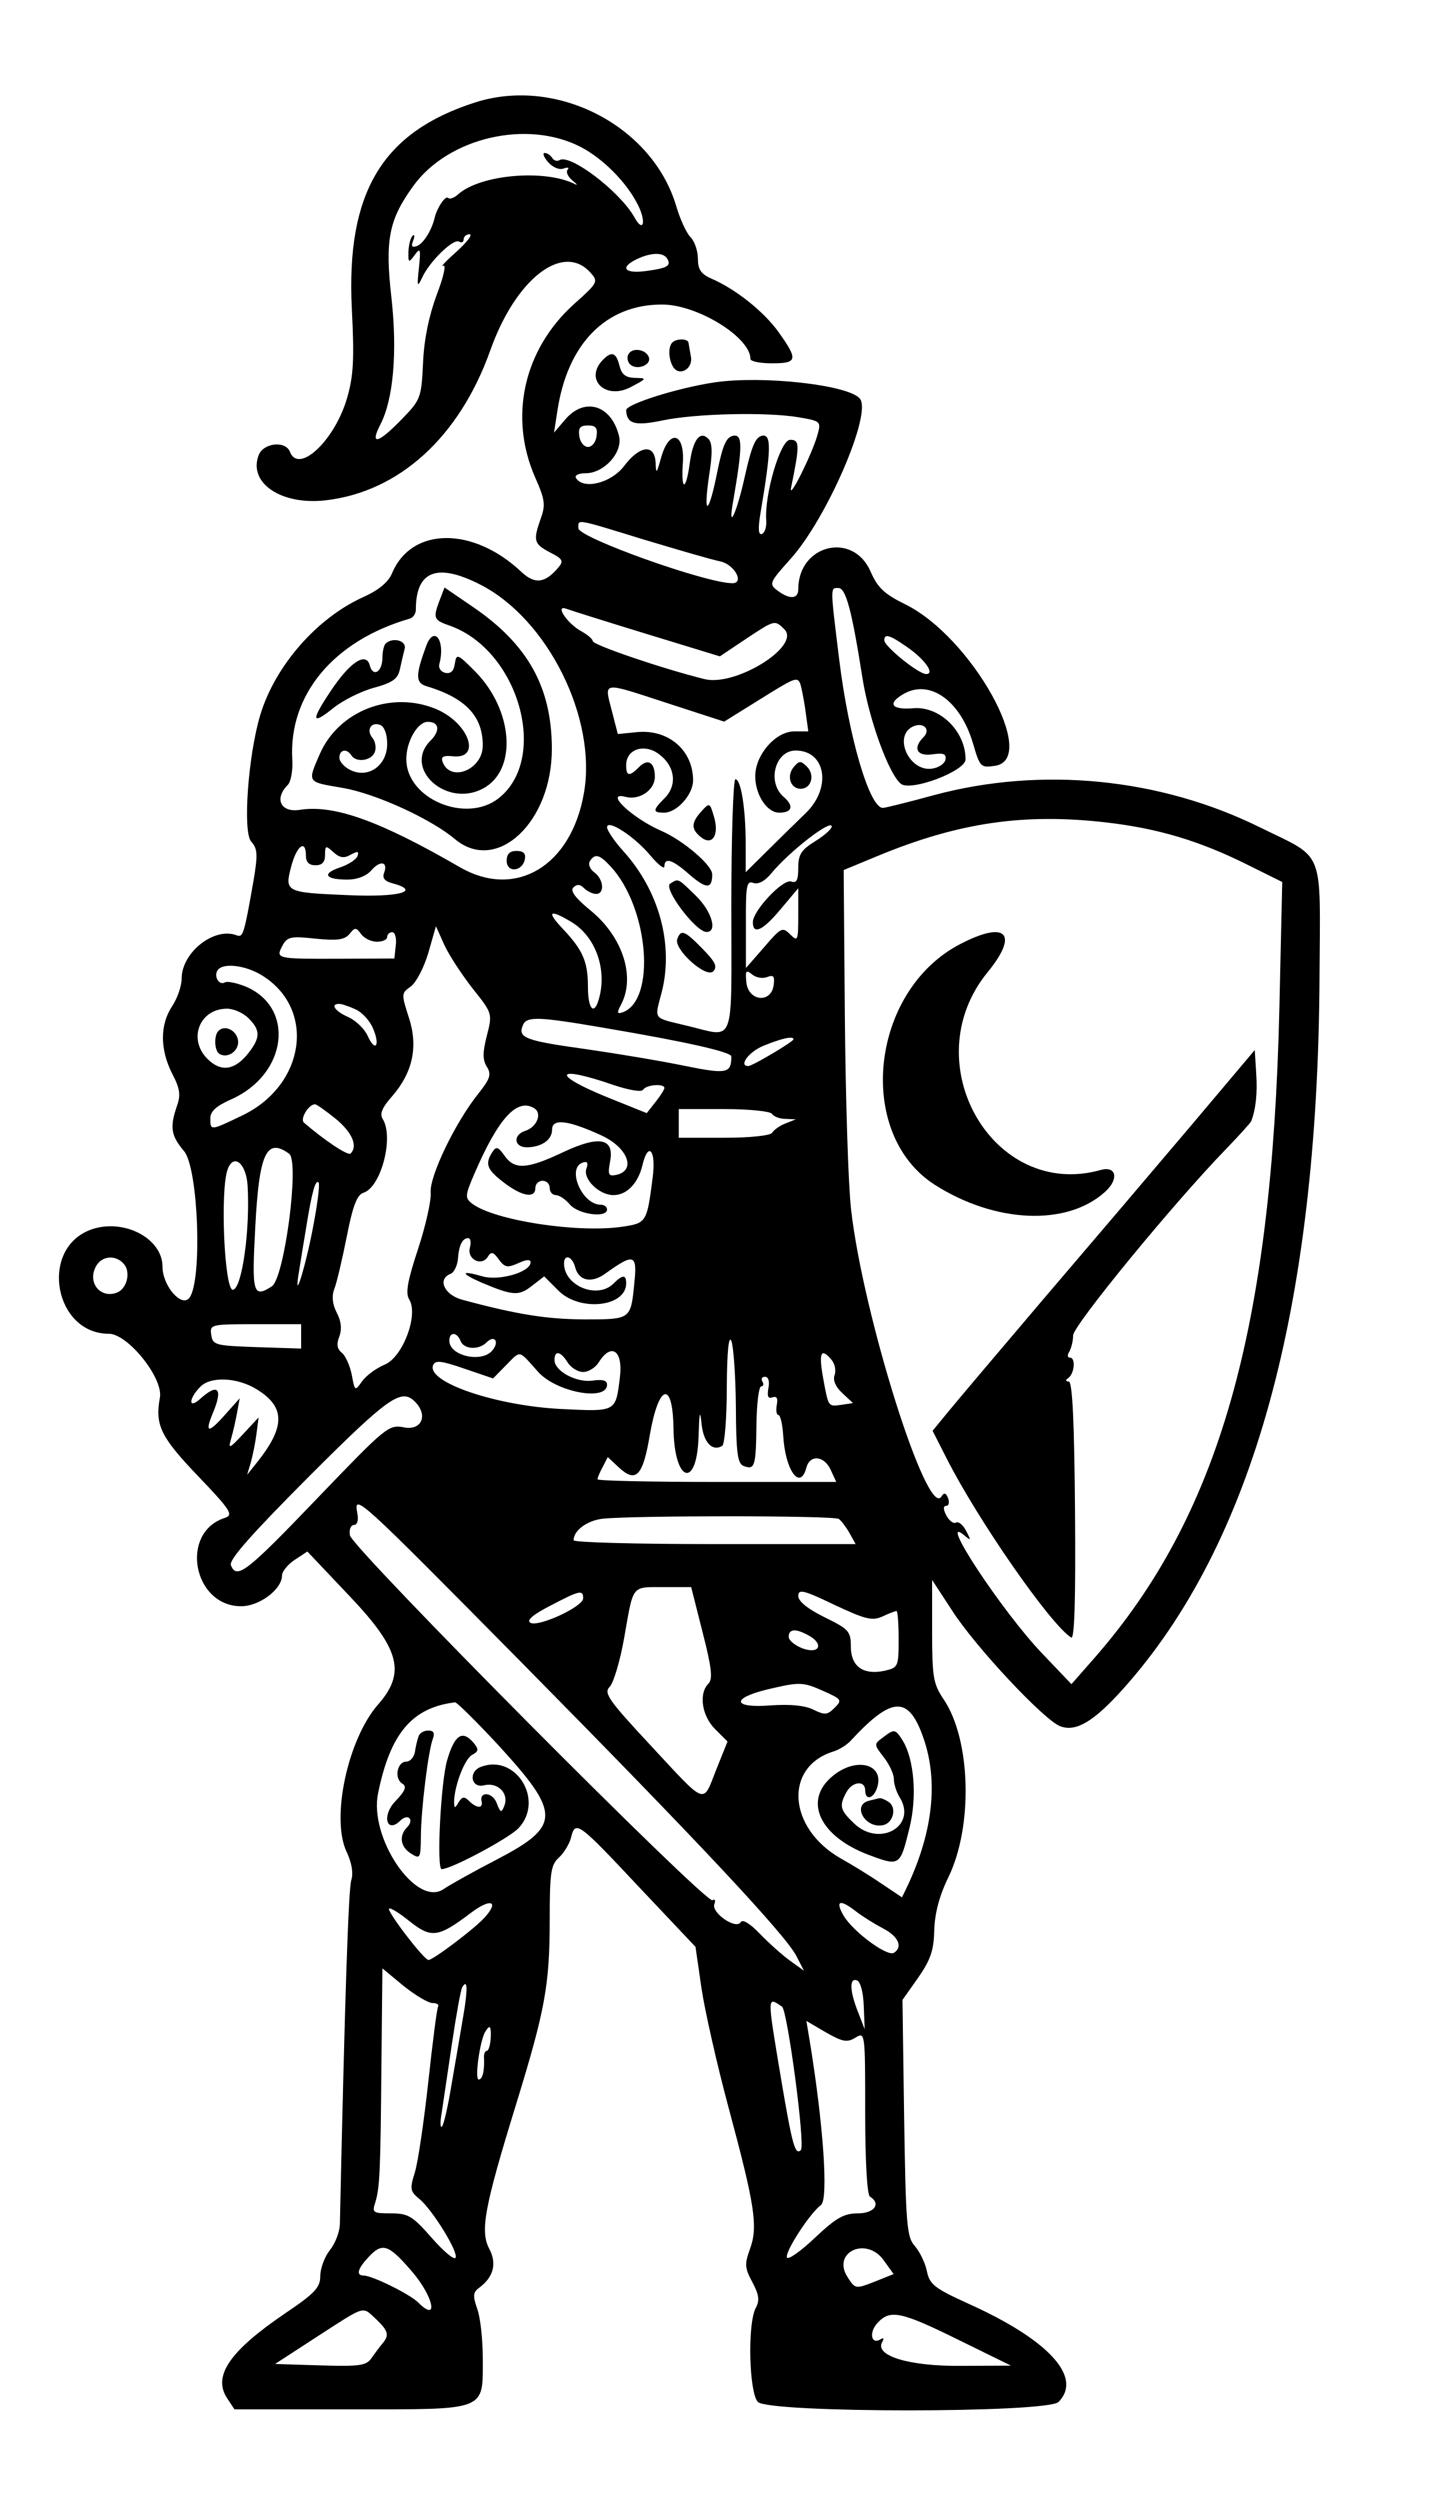 <?xml version="1.0" standalone="no"?>
<!DOCTYPE svg PUBLIC "-//W3C//DTD SVG 20010904//EN"
 "http://www.w3.org/TR/2001/REC-SVG-20010904/DTD/svg10.dtd">
<svg version="1.0" xmlns="http://www.w3.org/2000/svg"
 width="300pt" height="523pt" viewBox="0 0 300 523"
 preserveAspectRatio="xMidYMid meet">
<g transform="translate(0,523) scale(0.05,-0.05)"
fill="#000000" stroke="none">
<path d="M1990 10032 c-390 -124 -542 -376 -518 -863 11 -212 7 -282 -20 -375
-52 -178 -203 -319 -239 -224 -19 48 -112 37 -131 -15 -44 -117 97 -210 282
-188 307 36 558 265 687 626 106 300 304 454 419 327 34 -38 33 -42 -68 -132
-211 -190 -274 -472 -163 -725 41 -92 44 -116 24 -171 -33 -94 -30 -107 38
-143 52 -26 58 -36 37 -61 -56 -68 -99 -74 -155 -22 -204 193 -462 190 -543
-5 -15 -36 -55 -70 -120 -99 -195 -88 -369 -288 -431 -493 -51 -170 -74 -490
-38 -530 27 -30 28 -54 10 -162 -40 -228 -44 -240 -71 -230 -94 36 -230 -72
-230 -181 0 -31 -18 -83 -40 -116 -51 -77 -51 -180 0 -281 33 -63 37 -90 20
-137 -30 -88 -25 -123 30 -188 60 -71 77 -539 23 -613 -32 -44 -113 49 -113
129 0 124 -173 208 -309 152 -207 -87 -140 -432 84 -432 80 0 229 -186 214
-267 -21 -116 3 -165 163 -332 133 -139 145 -159 110 -171 -192 -60 -135 -370
67 -370 77 0 171 71 171 129 0 16 24 46 53 65 l53 35 177 -187 c210 -221 236
-320 119 -453 -127 -145 -198 -476 -132 -616 22 -47 29 -89 20 -118 -12 -36
-27 -482 -48 -1441 -1 -31 -19 -80 -42 -108 -22 -28 -40 -77 -40 -108 0 -48
-22 -72 -145 -155 -233 -158 -306 -263 -245 -356 l31 -47 486 0 c576 0 553 -9
553 214 0 77 -10 170 -23 206 -19 54 -18 70 7 88 61 45 76 101 43 164 -39 74
-20 175 112 603 122 397 141 499 141 776 0 194 5 227 38 257 21 19 44 57 51
83 18 75 29 67 283 -204 l238 -252 25 -173 c14 -94 65 -320 114 -502 110 -409
123 -495 89 -589 -23 -63 -22 -80 10 -139 28 -53 31 -76 14 -108 -35 -66 -28
-355 9 -393 48 -47 1210 -47 1258 0 102 103 -41 260 -377 411 -143 65 -163 81
-174 137 -7 34 -30 81 -50 104 -34 37 -38 88 -45 535 l-7 495 65 92 c52 75 66
114 68 199 2 71 21 145 60 224 103 214 93 575 -21 743 -43 64 -48 92 -48 285
l0 214 85 -130 c98 -152 384 -457 451 -482 66 -25 140 19 263 156 543 606 815
1590 822 2982 3 542 25 488 -248 622 -418 207 -914 256 -1363 136 -109 -30
-207 -54 -216 -54 -56 0 -143 296 -183 623 -38 308 -37 297 -3 297 31 0 56
-93 100 -373 27 -175 110 -404 161 -446 41 -34 271 53 271 102 0 118 -108 223
-218 214 -93 -8 -112 20 -39 61 109 61 236 -31 288 -208 29 -99 32 -103 92
-94 187 28 -98 540 -376 676 -87 43 -115 69 -145 138 -74 168 -302 111 -302
-75 0 -42 -36 -44 -88 -5 -35 27 -33 33 56 132 151 168 341 606 290 670 -47
58 -408 98 -610 68 -157 -24 -368 -91 -368 -116 2 -58 37 -67 152 -43 137 29
437 36 571 13 92 -16 93 -17 77 -75 -24 -83 -122 -279 -110 -219 37 181 36
200 -4 200 -41 0 -108 -229 -100 -338 2 -26 -6 -51 -18 -56 -15 -5 -17 21 -6
88 45 265 46 331 7 323 -28 -5 -44 -44 -71 -163 -34 -157 -74 -245 -51 -114
40 232 41 284 1 277 -30 -6 -44 -39 -67 -152 -36 -181 -60 -191 -34 -14 15 95
14 136 -4 154 -34 34 -64 -5 -77 -103 -16 -118 -37 -118 -29 0 9 129 -57 145
-91 23 -19 -68 -21 -70 -23 -20 -4 79 -66 72 -132 -15 -54 -71 -170 -100 -201
-50 -7 11 10 20 40 20 78 0 157 88 140 156 -32 130 -144 164 -225 69 l-47 -55
14 90 c42 282 203 446 438 446 148 0 370 -137 370 -228 0 -10 41 -18 90 -18
107 0 110 15 28 130 -62 87 -182 182 -283 225 -42 19 -55 38 -55 83 0 33 -14
73 -31 90 -17 17 -44 76 -60 131 -100 335 -499 541 -839 433z m440 -187 c94
-49 192 -148 239 -242 36 -71 23 -120 -14 -53 -60 108 -270 268 -314 240 -10
-6 -24 -2 -31 10 -7 11 -21 20 -31 20 -10 0 -4 -17 14 -38 19 -22 47 -34 65
-27 18 6 25 4 17 -5 -8 -9 1 -29 20 -45 19 -15 24 -22 10 -15 -126 63 -393 40
-487 -42 -17 -16 -37 -23 -43 -16 -11 11 -46 -40 -56 -82 -12 -52 -47 -109
-74 -119 -21 -8 -26 -2 -16 23 7 19 6 28 -3 19 -9 -9 -16 -39 -17 -66 -1 -47
1 -48 26 -14 24 33 26 26 18 -53 -9 -80 -7 -85 14 -40 31 67 131 164 154 149
11 -6 19 -2 19 10 0 11 11 21 25 21 14 -1 -11 -33 -55 -73 -44 -39 -69 -66
-56 -59 14 8 3 -44 -27 -122 -33 -90 -53 -187 -57 -286 -7 -145 -10 -153 -90
-235 -98 -101 -134 -110 -89 -22 55 105 72 303 47 530 -28 244 -11 328 92 470
147 202 476 278 700 162z m361 -466 c19 -31 2 -41 -89 -53 -90 -12 -110 15
-37 50 59 28 109 29 126 3z m-295 -744 c-3 -25 -19 -45 -36 -45 -16 0 -33 20
-36 45 -5 35 3 45 36 45 33 0 41 -10 36 -45z m200 -433 c140 -42 283 -84 319
-91 58 -13 101 -91 49 -91 -110 0 -644 191 -644 230 0 39 -17 42 276 -48z
m-688 -187 c283 -143 491 -560 435 -874 -53 -305 -286 -444 -519 -309 -337
195 -526 262 -669 240 -80 -13 -109 46 -51 104 13 13 22 61 19 106 -16 271
173 498 492 590 14 4 25 21 25 38 0 162 89 196 268 105z m700 -208 l304 -93
115 77 c115 76 115 76 155 36 70 -70 -205 -241 -335 -208 -177 44 -467 143
-467 159 0 8 -21 26 -46 40 -60 32 -115 114 -64 95 19 -7 171 -55 338 -106z
m1083 -51 c77 -52 123 -116 84 -116 -32 0 -175 116 -175 141 0 29 22 23 91
-25z m-445 -151 c5 -8 15 -58 23 -110 l13 -95 -59 0 c-78 0 -163 -98 -163
-187 0 -78 49 -153 100 -153 55 0 63 28 19 66 -71 61 -36 194 50 194 127 0
152 -157 41 -263 -38 -37 -110 -107 -160 -157 l-90 -89 0 119 c0 149 -20 270
-43 270 -9 0 -17 -238 -17 -530 0 -602 20 -550 -187 -501 -144 35 -135 22
-104 141 50 198 -11 423 -160 588 -38 42 -69 88 -69 101 0 36 116 -39 182
-119 32 -38 58 -58 58 -45 0 40 34 29 106 -35 70 -60 94 -60 94 2 0 38 -120
141 -211 181 -125 54 -244 168 -151 143 58 -15 122 29 122 84 0 61 -29 79 -67
40 -40 -40 -53 -38 -53 9 0 67 76 92 137 46 68 -50 78 -130 24 -184 -51 -51
-51 -61 -2 -61 53 0 121 76 121 135 0 126 -103 215 -235 202 l-80 -8 -25 97
c-32 125 -46 123 230 33 l240 -78 140 87 c150 94 163 100 176 77z m518 -229
c-46 -46 -28 -81 37 -72 47 7 59 2 55 -22 -4 -18 -30 -35 -59 -38 -92 -11
-158 131 -82 174 45 25 83 -8 49 -42z m766 -357 c216 -25 389 -77 588 -176
l147 -73 -12 -530 c-31 -1345 -253 -2123 -776 -2719 l-94 -107 -122 128 c-165
172 -440 588 -328 496 31 -26 31 -24 9 18 -13 25 -32 40 -42 34 -10 -6 -28 7
-40 29 -14 26 -14 41 -1 41 11 0 14 14 8 32 -9 23 -17 25 -28 7 -59 -96 -328
759 -378 1201 -12 105 -23 467 -26 805 l-5 615 140 58 c340 141 614 181 960
141z m-1150 -17 c0 -10 -31 -38 -70 -62 -58 -36 -70 -55 -70 -111 0 -51 -7
-65 -29 -57 -34 13 -161 -122 -161 -170 0 -55 42 -35 117 55 l73 87 0 -114 c0
-106 -2 -111 -34 -79 -32 32 -38 29 -109 -54 l-76 -87 0 184 c-1 161 3 183 31
172 20 -7 48 7 75 40 77 93 253 229 253 196z m-2200 -122 c0 -27 13 -40 40
-40 28 0 40 13 40 43 0 40 3 41 35 12 26 -24 44 -27 72 -11 29 16 36 15 29 -5
-5 -15 -38 -36 -73 -48 -78 -26 -63 -51 31 -51 41 0 79 15 100 39 37 43 71 36
53 -11 -8 -20 2 -34 30 -42 131 -34 35 -61 -182 -51 -261 11 -265 13 -236 122
23 86 61 113 61 43z m1275 -45 c161 -174 191 -564 48 -611 -21 -7 -22 0 -5 32
62 116 8 284 -126 394 -65 53 -87 83 -73 97 15 15 28 14 45 -3 13 -13 36 -24
50 -24 37 0 32 61 -7 90 -18 13 -27 34 -19 47 21 33 40 29 87 -22z m-163 -233
c99 -60 148 -195 115 -317 -20 -76 -47 -50 -47 46 0 106 -21 154 -106 244 -69
73 -55 83 38 27z m-815 -82 c24 0 43 9 43 20 0 11 10 20 21 20 12 0 19 -25 15
-55 l-6 -55 -230 -1 c-266 -1 -267 0 -238 55 20 37 35 40 138 29 91 -9 121 -5
142 19 23 29 28 29 49 0 13 -18 43 -32 66 -32z m400 -195 c83 -104 84 -105 60
-198 -18 -71 -18 -101 0 -130 20 -32 14 -50 -36 -113 -96 -120 -204 -344 -199
-413 3 -33 -21 -140 -53 -237 -44 -133 -53 -184 -37 -210 40 -64 -26 -241
-102 -273 -36 -15 -78 -46 -95 -70 -30 -42 -30 -42 -43 26 -7 38 -26 80 -41
93 -21 16 -24 37 -11 69 11 31 8 63 -11 99 -18 36 -22 69 -10 100 10 25 33
124 52 219 25 128 43 175 70 183 74 24 128 233 80 309 -13 21 -2 48 40 95 86
99 110 208 69 331 -31 97 -31 100 9 128 22 16 55 79 73 140 l32 112 35 -78
c19 -42 73 -124 118 -182z m-882 55 c229 -140 183 -462 -84 -588 -131 -63
-131 -63 -131 -11 0 30 25 52 88 80 234 104 269 384 59 472 -38 15 -77 23 -86
17 -24 -14 -47 24 -31 50 20 33 115 23 185 -20z m2114 -8 c28 11 33 4 28 -34
-11 -77 -105 -67 -114 11 -5 50 -2 55 23 35 16 -14 44 -19 63 -12z m-1721
-135 c27 -12 60 -48 73 -80 31 -73 9 -101 -23 -30 -13 29 -50 64 -81 78 -55
24 -77 55 -38 55 11 0 41 -10 69 -23z m-448 -37 c50 -50 50 -81 0 -145 -57
-73 -115 -82 -172 -25 -83 83 -33 210 82 210 28 0 68 -18 90 -40z m1492 -41
c336 -57 528 -100 528 -119 0 -71 -19 -75 -196 -39 -96 20 -282 51 -414 70
-252 35 -283 47 -263 98 15 40 60 39 345 -10z m788 -47 c0 -10 -172 -112 -189
-112 -42 0 2 60 64 85 76 31 125 42 125 27z m-754 -191 c66 -22 118 -31 125
-20 12 21 89 27 89 7 0 -6 -17 -33 -37 -58 l-37 -47 -164 66 c-239 97 -221
137 24 52z m-1161 -142 c69 -57 93 -114 62 -145 -10 -11 -108 54 -195 129 -18
15 19 77 46 77 7 0 46 -28 87 -61z m831 44 c33 -21 11 -78 -38 -94 -53 -17
-48 -69 7 -69 61 1 105 31 105 74 0 48 66 40 206 -24 113 -52 148 -150 59
-166 -29 -6 -32 4 -23 53 21 101 -42 115 -195 43 -152 -72 -204 -75 -246 -15
-27 38 -35 40 -51 15 -32 -50 -23 -73 49 -128 76 -58 131 -67 131 -22 0 17 14
30 30 30 17 0 30 -13 30 -30 0 -16 11 -30 26 -30 14 0 41 -18 59 -40 36 -41
155 -57 155 -20 0 11 -12 20 -27 20 -78 0 -143 153 -75 176 20 7 24 -1 16 -24
-17 -43 52 -112 113 -112 55 0 103 49 121 125 24 102 58 63 43 -50 -24 -189
-26 -192 -126 -207 -187 -28 -536 26 -629 96 -31 24 -31 33 10 128 100 231
178 316 250 271z m994 -23 c7 -11 32 -21 56 -21 l44 -2 -43 -17 c-24 -9 -49
-27 -56 -39 -8 -12 -90 -21 -202 -21 l-189 0 0 60 0 60 189 0 c104 0 194 -9
201 -20z m-2020 -167 c44 -33 -20 -522 -73 -555 -78 -50 -84 -29 -69 246 16
312 47 378 142 309z m-174 -133 c11 -184 -23 -429 -61 -436 -36 -7 -55 420
-22 505 25 67 77 24 83 -69z m275 -168 c-32 -172 -85 -341 -60 -192 6 39 20
124 31 190 23 143 38 196 51 183 6 -5 -4 -87 -22 -181z m655 -92 c-13 -48 49
-80 75 -38 14 23 23 21 46 -11 25 -34 36 -36 81 -16 34 16 52 17 52 4 0 -41
-131 -79 -201 -59 -92 27 -94 13 -4 -26 130 -55 156 -57 210 -14 l52 40 60
-60 c89 -89 283 -68 283 31 0 37 -15 37 -53 -1 -67 -67 -207 -10 -207 84 0 41
34 30 46 -14 15 -60 70 -71 130 -26 117 84 131 79 118 -43 -15 -152 -14 -151
-210 -151 -156 1 -279 20 -509 82 -76 20 -107 87 -49 109 14 6 27 33 30 61 4
59 19 88 43 88 10 0 13 -18 7 -40z m-1447 -69 c29 -34 12 -103 -30 -119 -69
-26 -124 42 -88 109 24 46 84 51 118 10z m741 -302 l0 -51 -185 6 c-175 6
-185 9 -191 51 -7 44 -2 45 185 45 l191 0 0 -51z m667 -19 c14 -36 76 -39 109
-6 33 33 55 3 24 -34 -44 -53 -180 -23 -180 41 0 38 32 37 47 -1z m1152 -276
c1 -193 7 -237 32 -247 47 -18 52 -3 54 171 1 89 10 162 20 162 9 0 12 9 5 20
-7 11 -2 20 11 20 14 0 20 -19 14 -48 -6 -34 -1 -45 17 -38 18 6 24 -4 18 -32
-4 -23 -1 -42 7 -42 8 0 17 -38 20 -85 8 -146 71 -234 97 -135 15 56 75 50
102 -10 l23 -50 -499 0 c-275 0 -500 5 -500 11 0 7 10 30 22 52 l21 41 46 -43
c72 -67 101 -37 130 136 37 214 96 230 99 27 3 -230 100 -256 105 -28 3 94 6
109 12 51 7 -80 45 -122 87 -96 10 6 19 117 19 245 1 149 8 220 19 194 9 -22
18 -146 19 -276z m-827 146 c77 -85 288 -124 288 -53 0 18 -19 23 -60 17 -68
-10 -160 40 -160 86 0 42 26 37 55 -10 14 -22 43 -40 65 -40 22 0 51 18 65 40
52 84 102 51 89 -60 -18 -148 -14 -146 -242 -135 -275 13 -567 112 -540 183 9
22 32 20 131 -14 l120 -41 53 54 c65 65 51 68 136 -27z m1228 50 c13 -16 19
-44 12 -63 -8 -21 4 -49 32 -75 l45 -42 -46 -7 c-59 -8 -56 -12 -79 112 -19
107 -9 129 36 75z m-2405 -123 c120 -74 119 -157 -1 -307 l-40 -50 15 50 c8
28 19 82 24 120 l9 70 -64 -69 c-59 -63 -64 -65 -51 -20 8 27 19 76 25 109
l11 60 -58 -65 c-74 -84 -90 -82 -54 4 43 103 21 126 -54 58 -50 -45 -48 2 2
52 44 44 156 38 236 -12z m661 -51 c56 -56 29 -121 -44 -108 -66 13 -74 6
-365 -297 -295 -308 -337 -341 -361 -279 -8 23 86 129 326 370 334 334 387
371 444 314z m442 -1087 c749 -759 1107 -1142 1154 -1232 l32 -62 -57 41 c-31
22 -88 73 -126 112 -43 45 -74 64 -82 50 -20 -32 -124 40 -110 76 6 15 2 23
-8 16 -28 -16 -1510 1475 -1517 1527 -4 24 4 43 17 43 14 0 20 20 14 50 -16
85 2 68 683 -621z m1332 596 c11 -8 31 -35 45 -60 l25 -45 -590 0 c-324 0
-590 7 -590 16 0 41 56 82 120 90 130 14 970 14 990 -1z m-570 -475 c38 -148
43 -195 24 -214 -41 -41 -28 -134 28 -190 l52 -52 -47 -117 c-58 -147 -37
-155 -274 100 -177 190 -198 220 -172 246 16 16 44 109 61 207 39 223 29 210
165 210 l115 0 48 -190z m752 67 c27 13 54 23 59 23 5 0 9 -53 9 -118 0 -115
-2 -119 -59 -132 -89 -19 -141 18 -141 101 0 64 -8 73 -110 123 -71 35 -110
67 -110 89 0 30 22 25 151 -37 130 -61 158 -68 201 -49z m-1252 76 c0 -35
-189 -122 -221 -102 -17 10 11 34 83 71 124 65 138 68 138 31z m941 -154 c67
-35 50 -81 -21 -56 -33 12 -60 34 -60 49 0 33 28 36 81 7z m67 -235 c74 -33
76 -37 44 -69 -30 -30 -41 -31 -88 -8 -36 18 -96 24 -182 18 -157 -12 -164 30
-11 67 136 32 148 32 237 -8z m-1364 -224 c264 -288 264 -339 -6 -480 -95 -49
-195 -105 -223 -124 -114 -76 -312 215 -273 402 51 250 142 358 322 380 7 1
88 -79 180 -178z m1780 28 c62 -178 40 -387 -64 -612 l-26 -54 -82 55 c-45 31
-124 80 -176 109 -219 126 -237 381 -30 446 24 7 58 28 74 46 173 187 242 189
304 10z m-1837 -751 c-40 -45 -215 -177 -234 -177 -19 0 -175 204 -165 215 5
5 44 -19 87 -54 90 -71 119 -67 255 36 83 63 121 50 57 -20z m1555 26 c27 -21
77 -52 113 -71 64 -33 84 -78 45 -102 -28 -17 -170 88 -210 155 -37 64 -16 71
52 18z m-1772 -383 c18 0 28 -7 23 -15 -5 -8 -23 -150 -41 -315 -18 -165 -43
-335 -56 -378 -22 -70 -20 -80 18 -111 55 -45 166 -225 152 -247 -6 -10 -51
28 -100 84 -80 91 -98 102 -170 102 -75 0 -80 3 -66 45 19 62 22 125 26 582
l4 398 88 -73 c49 -39 103 -72 122 -72z m1804 -12 l4 -98 -27 70 c-36 90 -38
146 -6 135 15 -5 27 -49 29 -107z m-1675 -39 c-11 -66 -33 -194 -49 -286 -15
-92 -33 -173 -41 -180 -7 -7 -8 19 -1 57 6 39 25 169 43 290 18 121 37 227 43
236 22 37 24 -5 5 -117z m1333 36 c23 -16 98 -581 79 -600 -24 -24 -36 20 -83
298 -59 354 -59 344 4 302z m307 -130 c41 25 41 22 41 -314 0 -204 8 -344 20
-351 48 -30 18 -70 -51 -70 -58 0 -91 -19 -178 -101 -59 -56 -112 -94 -118
-84 -12 19 93 183 142 220 32 24 10 340 -48 692 l-13 78 82 -48 c70 -40 89
-43 123 -22z m-1526 -5 c-2 -27 -9 -50 -16 -50 -7 0 -12 -11 -12 -25 3 -59 -6
-95 -22 -95 -18 0 5 165 28 201 19 31 25 22 22 -31z m-327 -976 c89 -105 110
-213 24 -127 -35 35 -193 113 -229 113 -32 0 -25 28 20 76 59 64 84 56 185
-62z m1972 49 l41 -57 -80 -32 c-79 -31 -81 -30 -112 18 -69 105 78 174 151
71z m-2124 -246 c51 -49 56 -67 25 -103 -11 -13 -31 -40 -45 -60 -21 -31 -50
-35 -214 -30 l-189 6 177 115 c206 133 186 127 246 72z m2436 -86 l220 -108
-210 -1 c-218 -2 -364 43 -328 101 8 14 5 18 -8 10 -39 -24 -49 29 -13 68 53
58 98 49 339 -70z"/>
<path d="M1840 7950 c-29 -76 -26 -84 40 -107 290 -101 419 -555 206 -723
-137 -107 -386 -2 -386 164 0 74 47 156 90 156 48 0 53 -37 11 -79 -116 -116
67 -282 220 -200 145 77 127 329 -34 491 -73 73 -77 75 -84 31 -4 -30 -17 -43
-40 -38 -18 4 -29 20 -25 36 27 99 -22 166 -55 76 -45 -123 -45 -154 2 -168
163 -49 235 -125 235 -248 0 -101 -135 -156 -168 -69 -8 22 2 28 43 24 121
-13 67 139 -69 197 -188 79 -410 -6 -489 -190 -51 -118 -53 -114 95 -139 137
-23 370 -129 472 -215 175 -146 407 72 405 381 -1 256 -101 435 -332 592
l-117 80 -20 -52z m-220 -602 c0 -89 -76 -145 -151 -111 -27 12 -49 36 -49 53
0 34 31 40 50 10 20 -32 84 -23 98 13 7 17 3 44 -9 59 -28 33 -7 70 32 55 17
-7 29 -38 29 -79z"/>
<path d="M1613 7767 c-7 -8 -13 -34 -13 -59 0 -60 -40 -83 -53 -31 -16 58 -85
11 -166 -112 -81 -122 -77 -140 14 -67 41 33 118 71 171 85 76 21 98 36 107
76 6 28 15 67 20 86 10 35 -50 51 -80 22z"/>
<path d="M2120 6859 c0 -52 66 -46 76 6 5 24 -6 35 -35 35 -28 0 -41 -13 -41
-41z"/>
<path d="M3321 7251 c-31 -37 -14 -91 29 -91 45 0 61 58 26 93 -26 25 -32 25
-55 -2z"/>
<path d="M2935 7066 c-43 -48 -44 -74 -4 -107 48 -40 79 5 57 82 -18 62 -19
62 -53 25z"/>
<path d="M2804 6763 c-30 -19 105 -199 151 -202 49 -2 24 86 -44 152 -77 75
-72 72 -107 50z"/>
<path d="M2834 6532 c-17 -42 120 -166 150 -136 19 19 9 40 -44 94 -75 77 -91
83 -106 42z"/>
<path d="M4017 6510 c-376 -196 -439 -792 -107 -1006 253 -162 555 -175 714
-30 59 53 47 110 -19 91 -451 -126 -780 449 -474 826 134 163 80 220 -114 119z"/>
<path d="M4981 5748 c-148 -175 -423 -498 -611 -718 -187 -220 -369 -435 -404
-478 l-64 -78 57 -112 c130 -258 437 -700 523 -753 14 -9 19 162 16 529 -3
373 -11 542 -26 542 -14 1 -15 6 -2 15 26 19 31 85 7 85 -11 0 -12 11 -3 25 8
14 16 44 16 68 0 41 418 551 640 780 55 57 102 109 105 116 19 48 27 118 21
201 l-6 97 -269 -319z"/>
<path d="M914 6147 c-20 -20 -17 -83 4 -96 35 -22 84 14 78 56 -6 43 -56 67
-82 40z"/>
<path d="M1751 3195 c-5 -14 -12 -43 -15 -65 -4 -22 -20 -40 -36 -40 -38 0
-52 -70 -17 -92 20 -12 14 -29 -29 -74 -58 -60 -36 -138 22 -80 13 13 30 17
37 9 8 -7 4 -24 -9 -37 -36 -36 -29 -83 16 -111 38 -24 40 -20 41 70 0 111 31
361 50 410 9 25 3 35 -19 35 -19 0 -37 -11 -41 -25z"/>
<path d="M1871 3096 c-27 -91 -45 -456 -23 -456 40 0 283 130 322 172 109 117
-12 312 -158 256 -54 -21 -41 -91 14 -77 57 14 105 -35 84 -86 -12 -31 -16
-30 -32 12 -17 45 -73 50 -63 6 7 -30 -21 -29 -52 2 -20 20 -29 19 -44 -5 -16
-27 -18 -27 -19 0 0 65 43 180 75 198 28 15 29 23 7 50 -47 56 -80 35 -111
-72z"/>
<path d="M3693 3190 c-37 -27 -36 -29 5 -82 23 -29 42 -70 42 -91 0 -21 11
-55 24 -76 75 -119 -82 -211 -189 -111 -60 57 -65 74 -34 131 24 46 79 52 79
9 0 -44 35 -36 50 11 32 100 -89 131 -188 47 -122 -102 -52 -251 152 -328 131
-49 132 -48 171 111 33 131 20 289 -28 367 -31 49 -35 50 -84 12z"/>
<path d="M3635 2926 c-71 -18 -15 -117 59 -102 44 8 60 75 23 98 -15 10 -31
16 -37 15 -5 -1 -26 -6 -45 -11z"/>
<path d="M2813 9027 c-18 -18 -16 -71 4 -103 26 -40 83 -7 74 43 -4 24 -9 50
-10 58 -1 19 -50 20 -68 2z"/>
<path d="M2630 8979 c-8 -12 -5 -32 6 -43 27 -27 90 -4 79 29 -11 33 -68 43
-85 14z"/>
<path d="M2524 8956 c-82 -82 9 -172 116 -115 68 36 68 37 17 38 -39 1 -56 14
-65 51 -14 55 -32 62 -68 26z"/>
</g>
</svg>
